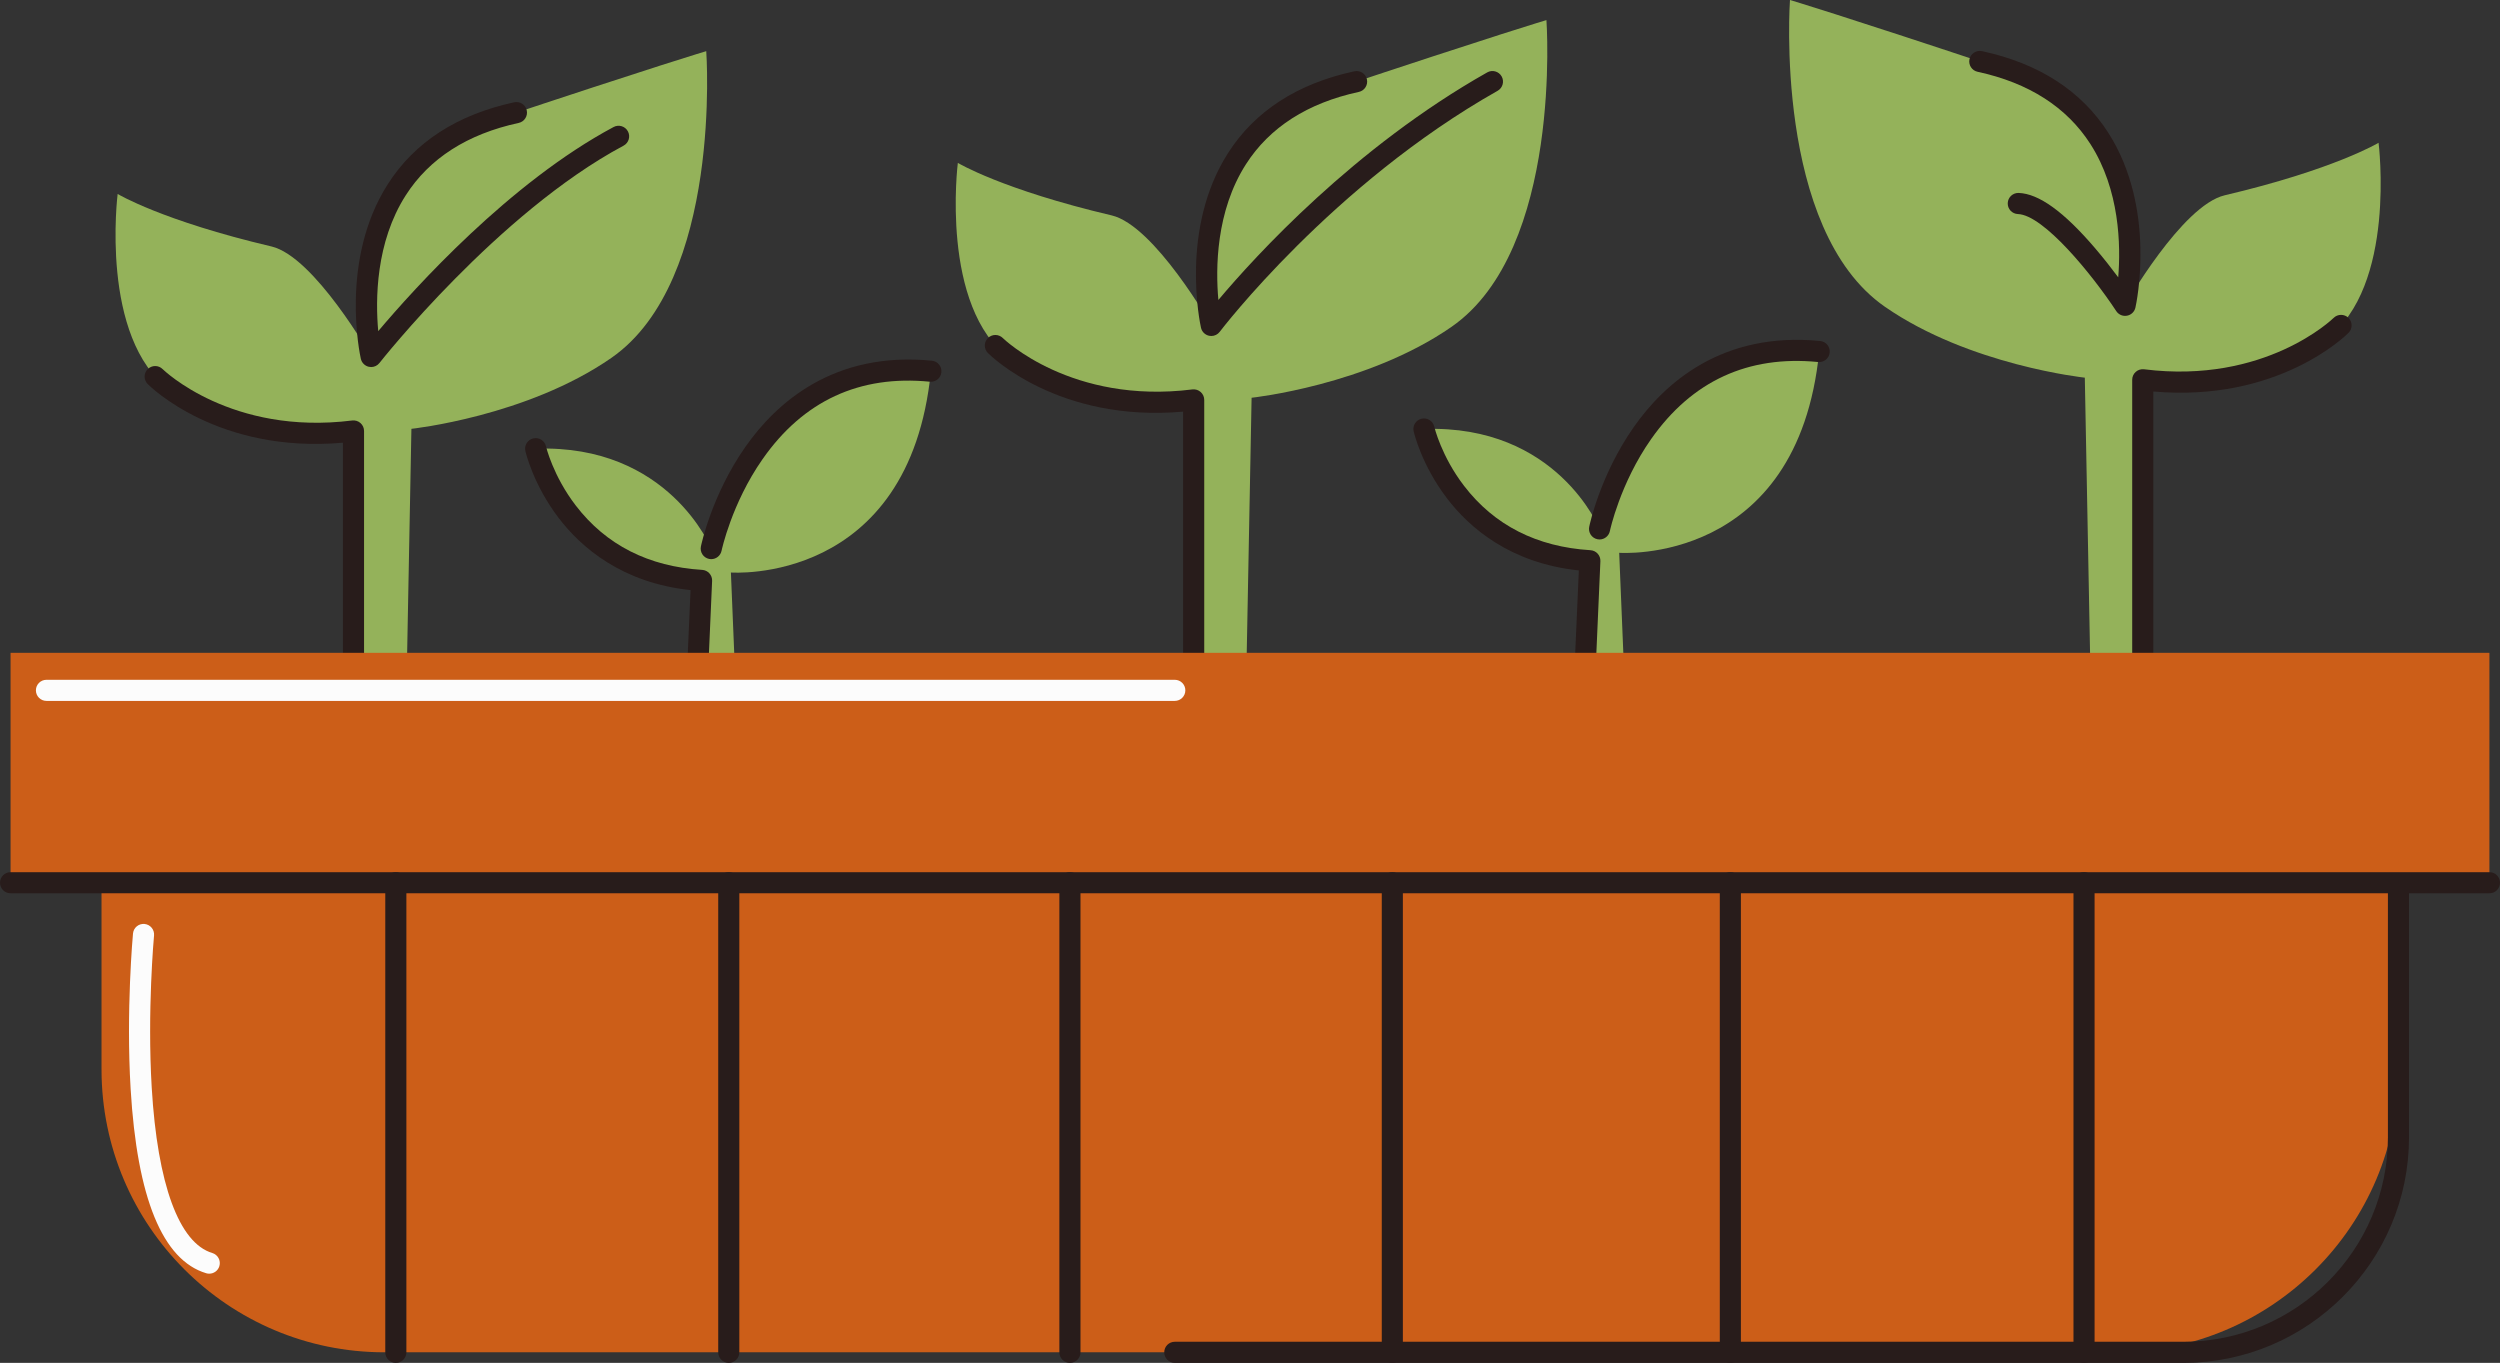 <svg xmlns="http://www.w3.org/2000/svg" width="1080" height="588.76" viewBox="0 0 1080 588.76"><rect x="0" y="0" width="1080" height="588.76" fill="#333333" stroke="none"/><g id="a"/><g id="b"><g id="c"><g id="d"><path d="M152.7 327.74V186.17s-52.92 1.87-79.31-17.63c-30.45-22.51-22.56-84.75-22.56-84.75.0.0 19.1 11.54 66.45 22.68 18.52 4.36 43.05 47.53 43.05 47.53.0.0-12.87-80.15 49.27-100.86 75.21-25.07 95.5-31.04 95.5-31.04.0.0 7.16 99.08-40.99 132.51-36.48 25.33-86.38 30.64-86.38 30.64l-2.76 144.85-22.28-2.36z" fill="#94b25a"/><path d="M318.15 305.4l-2.4-58.08s77.14 5.83 86.4-86.95c0 0-67.2-9.39-94.89 76.63.0.0-18.26-45.22-75.86-43.16.0.0 18.41 50.74 71.66 56.91l-2.4 54.65h17.49z" fill="#94b25a"/><path d="M307.27 241.56c-.31.0-.62-.03-.93-.1-2.47-.51-4.06-2.92-3.55-5.39.19-.9 4.71-22.22 19.11-42.87 13.5-19.35 38.47-41.54 80.69-37.38 2.51.25 4.34 2.48 4.09 4.99-.25 2.51-2.48 4.34-4.99 4.09-30.37-3-54.7 8.28-72.31 33.52-13.34 19.12-17.62 39.29-17.66 39.49-.45 2.16-2.35 3.64-4.46 3.64z" fill="#281c1b"/><path d="M300.67 309.96c-.07.0-.14.0-.2.0-2.52-.11-4.47-2.24-4.36-4.76l2.21-50.27c-29.76-3.14-47.38-18.55-57.04-31.25-10.94-14.39-14.18-28.25-14.32-28.84-.56-2.46.98-4.9 3.44-5.46 2.45-.56 4.9.98 5.46 3.43.04.15 3.05 12.81 12.91 25.63 13.05 16.99 31.41 26.32 54.58 27.75 2.48.15 4.39 2.27 4.28 4.76l-2.4 54.65c-.11 2.45-2.13 4.36-4.56 4.36z" fill="#281c1b"/><path d="M701.89 296.89l-2.4-58.08s77.14 5.83 86.4-86.95c0 0-67.2-9.39-94.89 76.63.0.0-18.26-45.22-75.86-43.16.0.0 18.41 50.74 71.66 56.91l-2.4 54.65h17.49z" fill="#94b25a"/><path d="M691.01 233.05c-.31.0-.62-.03-.93-.1-2.47-.51-4.05-2.92-3.54-5.39.19-.9 4.71-22.22 19.11-42.87 13.5-19.35 38.46-41.54 80.69-37.38 2.51.25 4.34 2.48 4.09 4.99-.25 2.51-2.47 4.34-4.99 4.09-30.27-2.98-54.55 8.22-72.15 33.29-13.42 19.11-17.78 39.52-17.82 39.73-.45 2.15-2.35 3.64-4.46 3.64z" fill="#281c1b"/><path d="M684.41 301.46c-.07.0-.14.0-.2.0-2.52-.11-4.47-2.24-4.36-4.76l2.21-50.27c-29.76-3.14-47.38-18.55-57.04-31.25-10.94-14.39-14.18-28.25-14.32-28.84-.56-2.46.98-4.9 3.44-5.46 2.46-.56 4.9.98 5.46 3.43.04.16 3.05 12.81 12.91 25.63 13.05 16.99 31.41 26.32 54.58 27.75 2.48.15 4.39 2.27 4.28 4.75l-2.4 54.65c-.11 2.45-2.13 4.36-4.56 4.36z" fill="#281c1b"/><path d="M152.7 316.98c-2.52.0-4.56-2.04-4.56-4.56V191.25c-53.69 4.77-83.08-24.07-84.34-25.34-1.78-1.79-1.77-4.68.02-6.45 1.79-1.78 4.67-1.77 6.45.01.4.39 29.67 28.74 81.87 22.18 1.3-.16 2.61.24 3.59 1.11.98.87 1.54 2.11 1.54 3.42v126.25c0 2.52-2.04 4.56-4.56 4.56z" fill="#281c1b"/><path d="M160.34 158.56c-.33.0-.67-.04-1.01-.11-1.72-.39-3.06-1.73-3.45-3.46-.39-1.73-9.24-42.76 11.7-75.5 11.57-18.1 29.93-29.97 54.56-35.3 2.47-.53 4.89 1.03 5.42 3.5.53 2.46-1.03 4.89-3.5 5.42-22.14 4.79-38.55 15.3-48.76 31.24-13.06 20.38-13.13 45.19-11.9 58.7 15.71-18.62 56.9-64.27 101.68-88.18 2.22-1.19 4.99-.35 6.18 1.88 1.19 2.22.35 4.99-1.88 6.18-54.2 28.94-104.95 93.24-105.46 93.89-.88 1.12-2.21 1.75-3.59 1.75z" fill="#281c1b"/><path d="M925.67 305.63V164.06s52.92 1.87 79.31-17.63c30.45-22.51 22.56-84.75 22.56-84.75.0.0-19.1 11.54-66.45 22.68-18.52 4.36-43.05 47.53-43.05 47.53.0.0 12.87-80.15-49.27-100.86C793.56 5.97 773.27.0 773.27.0c0 0-7.16 99.08 40.99 132.51 36.48 25.33 86.38 30.64 86.38 30.64L903.4 308l22.28-2.36z" fill="#94b25a"/><path d="M925.67 294.87c-2.52.0-4.56-2.04-4.56-4.56V164.06c0-1.31.56-2.56 1.54-3.42.98-.87 2.28-1.27 3.59-1.11 52.3 6.57 81.58-21.89 81.87-22.18 1.78-1.77 4.67-1.77 6.45.0 1.78 1.78 1.79 4.66.01 6.44-1.26 1.27-30.64 30.1-84.34 25.34V290.3c0 2.52-2.04 4.56-4.56 4.56z" fill="#281c1b"/><path d="M918.04 136.46c-1.52.0-2.96-.76-3.81-2.05-10.55-16.01-31.41-41.55-42.49-41.94-2.52-.09-4.49-2.2-4.4-4.72.09-2.52 2.2-4.48 4.72-4.4 8.74.31 19.53 8.1 32.97 23.82 3.83 4.48 7.28 8.92 10.04 12.63 1.12-13.74.69-37.74-12-57.55-10.22-15.94-26.62-26.46-48.76-31.24-2.46-.53-4.03-2.96-3.5-5.42.53-2.46 2.96-4.03 5.43-3.5 24.63 5.33 42.99 17.2 54.56 35.3 20.93 32.74 12.09 73.77 11.7 75.5-.4 1.79-1.83 3.16-3.63 3.49-.27.05-.55.08-.82.08z" fill="#281c1b"/><path d="M515.66 314.32V172.75s-52.92 1.87-79.31-17.63c-30.45-22.51-22.56-84.75-22.56-84.75.0.0 19.1 11.54 66.45 22.68 18.52 4.36 43.05 47.53 43.05 47.53.0.0-12.87-80.15 49.27-100.86 75.21-25.07 95.5-31.04 95.5-31.04.0.0 7.16 99.08-40.99 132.51-36.48 25.33-86.38 30.64-86.38 30.64l-2.76 144.85-22.28-2.36z" fill="#94b25a"/><path d="M515.66 303.56c-2.52.0-4.56-2.04-4.56-4.56v-121.17c-53.69 4.76-83.08-24.07-84.34-25.34-1.78-1.79-1.77-4.68.02-6.45 1.79-1.78 4.67-1.77 6.45.01.4.39 29.67 28.73 81.87 22.18 1.3-.16 2.61.24 3.59 1.11.98.87 1.54 2.11 1.54 3.42v126.25c0 2.52-2.04 4.56-4.56 4.56z" fill="#281c1b"/><path d="M523.29 145.15c-.32.0-.65-.03-.97-.1-1.74-.38-3.1-1.73-3.49-3.46-.39-1.73-9.24-42.76 11.7-75.5 11.57-18.1 29.93-29.97 54.56-35.3 2.47-.53 4.89 1.03 5.42 3.5.53 2.46-1.03 4.89-3.5 5.42-22.14 4.79-38.55 15.3-48.76 31.24-13.03 20.34-13.13 45.1-11.91 58.63 15.85-18.84 58.68-65.85 116.15-98.31 2.19-1.24 4.98-.46 6.22 1.73 1.24 2.19.46 4.98-1.73 6.22-71.36 40.3-119.58 103.49-120.06 104.12-.87 1.16-2.23 1.81-3.64 1.81z" fill="#281c1b"/><path d="M4.56 282.02h1070.87v99.31H4.56z" fill="#cc5e18"/><path d="M43.86 362.36h992.29V462c0 67.44-54.75 122.19-122.19 122.19H166.05c-67.44.0-122.19-54.75-122.19-122.19v-99.64h0z" fill="#cc5e18"/><path d="M943.21 588.76H507.51c-2.52.0-4.56-2.04-4.56-4.56s2.04-4.56 4.56-4.56h435.7c48.73.0 88.37-39.64 88.37-88.37v-106.08c0-2.52 2.04-4.56 4.56-4.56s4.56 2.04 4.56 4.56v106.08c0 53.76-43.74 97.5-97.5 97.5z" fill="#281c1b"/><path d="M1075.44 385.9H4.56c-2.52.0-4.56-2.04-4.56-4.56s2.04-4.56 4.56-4.56H1075.44c2.52.0 4.56 2.04 4.56 4.56s-2.04 4.56-4.56 4.56z" fill="#281c1b"/><path d="M900.3 588.76c-2.52.0-4.56-2.04-4.56-4.56v-202.86c0-2.52 2.04-4.56 4.56-4.56s4.56 2.04 4.56 4.56V584.2c0 2.52-2.04 4.56-4.56 4.56z" fill="#281c1b"/><path d="M747.51 588.76c-2.52.0-4.56-2.04-4.56-4.56v-202.86c0-2.52 2.04-4.56 4.56-4.56s4.56 2.04 4.56 4.56V584.2c0 2.52-2.04 4.56-4.56 4.56z" fill="#281c1b"/><path d="M601.48 588.76c-2.52.0-4.56-2.04-4.56-4.56v-202.86c0-2.52 2.04-4.56 4.56-4.56s4.56 2.04 4.56 4.56V584.2c0 2.52-2.04 4.56-4.56 4.56z" fill="#281c1b"/><path d="M462.21 588.76c-2.52.0-4.56-2.04-4.56-4.56v-202.86c0-2.52 2.04-4.56 4.56-4.56s4.56 2.04 4.56 4.56V584.2c0 2.52-2.04 4.56-4.56 4.56z" fill="#281c1b"/><path d="M314.83 588.76c-2.52.0-4.56-2.04-4.56-4.56v-202.86c0-2.52 2.04-4.56 4.56-4.56s4.56 2.04 4.56 4.56V584.2c0 2.52-2.04 4.56-4.56 4.56z" fill="#281c1b"/><path d="M171 588.76c-2.52.0-4.56-2.04-4.56-4.56v-202.86c0-2.52 2.04-4.56 4.56-4.56s4.56 2.04 4.56 4.56V584.2c0 2.52-2.04 4.56-4.56 4.56z" fill="#281c1b"/><path d="M90.39 550.23c-.43.0-.88-.06-1.31-.19-18.85-5.65-29.84-32.45-32.65-79.65-2.03-33.93.99-66.79 1.03-67.12.23-2.51 2.46-4.35 4.97-4.12 2.51.24 4.35 2.46 4.12 4.97-.03.32-2.99 32.58-1 65.82 2.5 41.7 11.79 67.05 26.16 71.36 2.41.72 3.78 3.27 3.06 5.68-.59 1.98-2.41 3.25-4.37 3.25z" fill="#fcfcfc"/><path d="M507.51 302.79H20.07c-2.52.0-4.56-2.04-4.56-4.56s2.04-4.56 4.56-4.56H507.51c2.52.0 4.56 2.04 4.56 4.56s-2.04 4.56-4.56 4.56z" fill="#fcfcfc"/></g></g></g></svg>